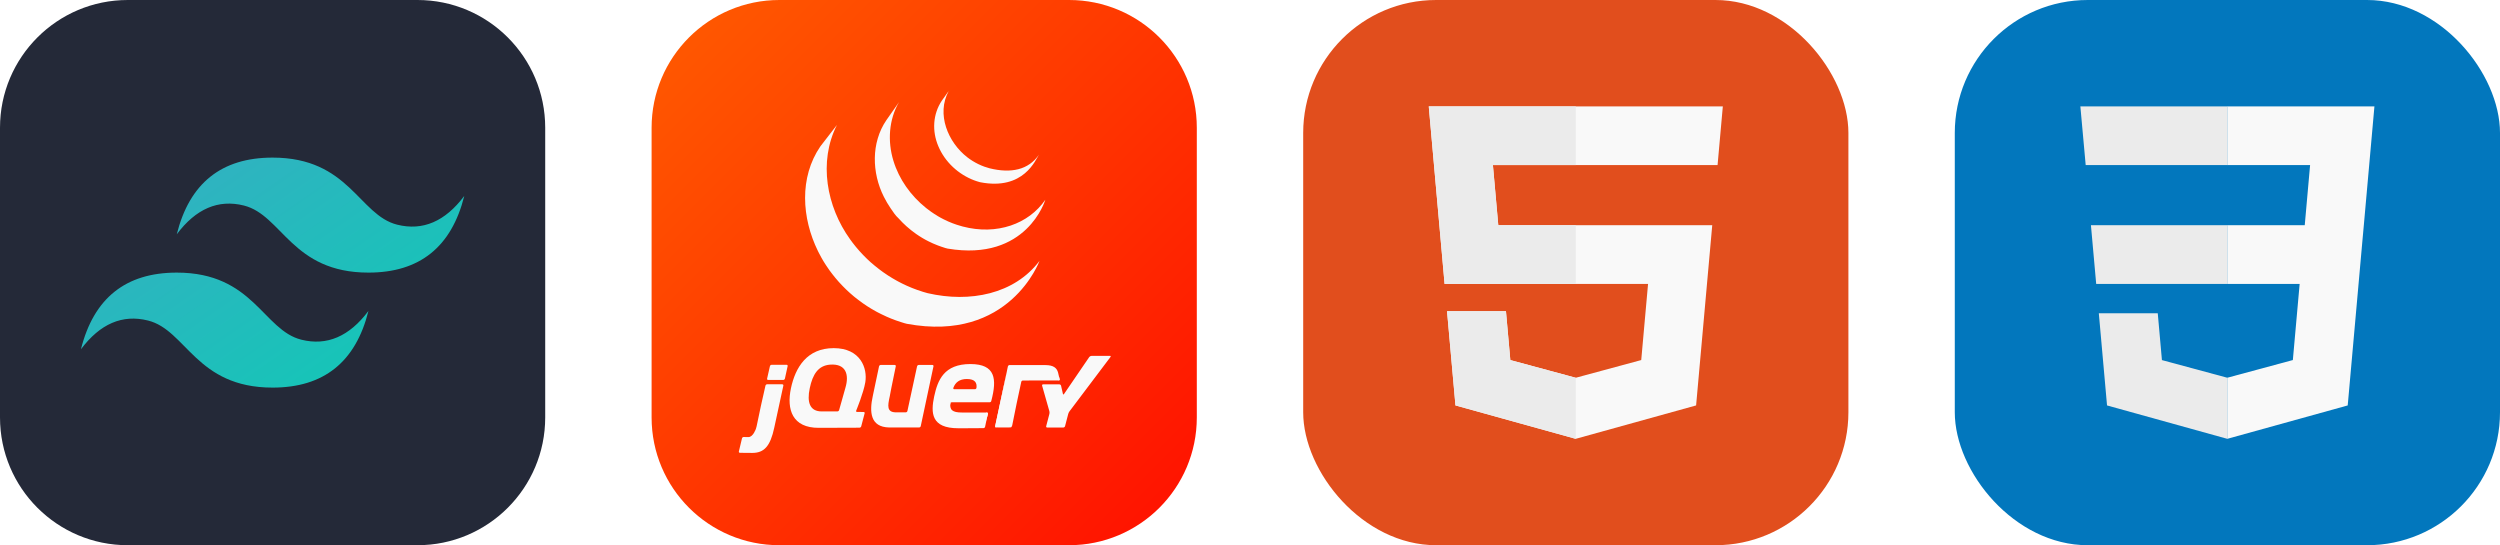 <svg width="188" height="41" viewBox="0 0 188 41" fill="none" xmlns="http://www.w3.org/2000/svg">
<g clip-path="url(#clip0_269_338)">
<path d="M31.391 0H9.609C4.302 0 0 4.302 0 9.609V31.391C0 36.698 4.302 41 9.609 41H31.391C36.698 41 41 36.698 41 31.391V9.609C41 4.302 36.698 0 31.391 0Z" fill="#242938"/>
<path fill-rule="evenodd" clip-rule="evenodd" d="M13.293 17.617C14.254 13.773 16.656 11.852 20.5 11.852C26.266 11.852 26.986 16.176 29.869 16.896C31.791 17.377 33.473 16.657 34.914 14.734C33.953 18.578 31.551 20.5 27.707 20.5C21.941 20.5 21.221 16.176 18.338 15.455C16.416 14.975 14.734 15.695 13.293 17.617ZM6.086 26.266C7.047 22.422 9.449 20.5 13.293 20.5C19.059 20.5 19.779 24.824 22.662 25.545C24.584 26.026 26.266 25.305 27.707 23.383C26.746 27.227 24.344 29.148 20.5 29.148C14.734 29.148 14.014 24.824 11.131 24.104C9.209 23.623 7.527 24.343 6.086 26.266Z" fill="url(#paint0_linear_269_338)"/>
</g>
<g clip-path="url(#clip1_269_338)">
<path d="M80.391 0H58.609C53.302 0 49 4.302 49 9.609V31.391C49 36.698 53.302 41 58.609 41H80.391C85.698 41 90 36.698 90 31.391V9.609C90 4.302 85.698 0 80.391 0Z" fill="url(#paint1_linear_269_338)"/>
<path d="M61.691 11.009C60.091 13.35 60.29 16.396 61.509 18.88L61.599 19.057L61.659 19.169C61.67 19.191 61.683 19.212 61.695 19.234C61.716 19.273 61.737 19.311 61.755 19.35L61.872 19.553L61.938 19.665L62.074 19.881L62.134 19.972C62.195 20.069 62.263 20.165 62.33 20.26L62.336 20.267C62.346 20.283 62.358 20.298 62.366 20.313C62.424 20.395 62.487 20.475 62.548 20.555L62.615 20.642L62.78 20.849L62.843 20.926C62.918 21.016 62.995 21.105 63.073 21.193L63.078 21.198C63.081 21.202 63.084 21.204 63.087 21.208C63.163 21.294 63.241 21.378 63.321 21.459L63.396 21.536L63.583 21.723L63.659 21.797C63.743 21.877 63.828 21.956 63.914 22.034L63.963 22.076L64.195 22.276L64.291 22.354L64.485 22.505L64.589 22.585L64.885 22.802C64.892 22.807 64.899 22.812 64.907 22.818C64.976 22.866 65.047 22.913 65.118 22.96L65.209 23.022L65.54 23.228L65.631 23.28L65.879 23.422C65.925 23.447 65.971 23.47 66.016 23.494L66.194 23.585L66.235 23.605L66.307 23.64L66.589 23.773L66.649 23.803C66.757 23.852 66.867 23.898 66.977 23.942L67.057 23.974L67.366 24.091L67.405 24.105C67.519 24.145 67.634 24.184 67.75 24.22L67.833 24.246C67.954 24.282 68.068 24.325 68.19 24.349C75.924 25.788 78.171 19.618 78.171 19.618C76.284 22.122 72.935 22.782 69.762 22.047C69.642 22.017 69.525 21.981 69.408 21.946L69.319 21.916C69.205 21.88 69.091 21.842 68.978 21.803L68.931 21.785C68.831 21.749 68.731 21.711 68.631 21.672L68.546 21.638C68.437 21.594 68.329 21.548 68.222 21.5L68.157 21.471L67.883 21.341L67.804 21.302C67.733 21.267 67.663 21.23 67.592 21.193L67.451 21.117C67.366 21.07 67.281 21.022 67.197 20.972L67.112 20.923C67.001 20.857 66.89 20.788 66.781 20.718C66.751 20.698 66.722 20.677 66.692 20.657L66.457 20.498L66.381 20.444L66.159 20.28L66.06 20.204L65.859 20.044L65.769 19.972L65.52 19.76C65.51 19.752 65.5 19.744 65.489 19.736C65.401 19.657 65.313 19.576 65.227 19.493L65.153 19.421L64.964 19.232L64.89 19.156C64.811 19.075 64.734 18.992 64.659 18.907C64.655 18.903 64.65 18.899 64.647 18.895C64.567 18.806 64.489 18.715 64.412 18.622L64.35 18.548L64.181 18.335L64.119 18.256L63.924 17.992C62.162 15.544 61.532 12.169 62.937 9.396L61.691 11.009ZM66.655 9.037C65.499 10.732 65.561 13.001 66.464 14.793C66.615 15.094 66.785 15.385 66.975 15.663C67.148 15.916 67.341 16.217 67.571 16.42C67.654 16.511 67.741 16.602 67.83 16.694C67.853 16.717 67.876 16.739 67.898 16.763C67.985 16.849 68.073 16.932 68.164 17.014L68.174 17.023C68.276 17.114 68.38 17.202 68.487 17.287L68.557 17.343C68.663 17.426 68.771 17.506 68.881 17.584C68.884 17.586 68.887 17.588 68.89 17.591C68.938 17.625 68.988 17.657 69.038 17.69C69.061 17.706 69.084 17.722 69.107 17.737C69.186 17.789 69.266 17.839 69.347 17.887L69.381 17.907L69.593 18.028C69.618 18.042 69.643 18.055 69.669 18.068L69.82 18.146C69.828 18.15 69.835 18.153 69.843 18.157C69.945 18.208 70.047 18.256 70.152 18.303C70.175 18.313 70.198 18.323 70.221 18.332C70.305 18.369 70.39 18.404 70.475 18.437L70.584 18.478C70.661 18.506 70.739 18.534 70.817 18.561L70.922 18.595C71.034 18.63 71.143 18.674 71.259 18.694C77.231 19.701 78.609 15.019 78.609 15.019C77.367 16.841 74.96 17.711 72.392 17.033C72.278 17.002 72.166 16.969 72.054 16.933C72.02 16.922 71.986 16.911 71.952 16.902C71.873 16.876 71.794 16.849 71.716 16.819L71.609 16.779C71.523 16.749 71.439 16.711 71.355 16.674C71.332 16.664 71.309 16.655 71.286 16.645C71.181 16.599 71.077 16.55 70.974 16.497C70.921 16.471 70.87 16.444 70.818 16.416L70.728 16.369C70.661 16.332 70.595 16.295 70.53 16.256L70.483 16.225C70.402 16.177 70.323 16.127 70.244 16.076C70.219 16.061 70.196 16.046 70.172 16.027L70.017 15.923C69.907 15.845 69.8 15.765 69.694 15.682L69.621 15.624C68.497 14.72 67.606 13.485 67.183 12.085C66.738 10.632 66.834 9.001 67.606 7.678L66.655 9.037ZM70.83 7.563C70.148 8.585 70.081 9.854 70.557 10.983C71.056 12.181 72.079 13.12 73.272 13.566C73.321 13.585 73.37 13.601 73.423 13.618L73.488 13.639C73.558 13.662 73.629 13.688 73.701 13.702C76.998 14.351 77.892 11.979 78.13 11.629C77.347 12.778 76.03 13.054 74.415 12.655C74.288 12.623 74.147 12.576 74.021 12.532C73.863 12.475 73.709 12.409 73.557 12.335C73.27 12.194 72.997 12.025 72.744 11.83C71.295 10.713 70.397 8.582 71.34 6.847M63.548 29.258L63.325 30.049L63.548 29.258V29.258ZM70.112 27.444H69.089C69.06 27.445 69.032 27.456 69.01 27.474C68.987 27.492 68.971 27.517 68.964 27.545L68.237 30.908C68.23 30.936 68.214 30.961 68.191 30.979C68.169 30.997 68.141 31.007 68.112 31.009H67.388C66.671 31.009 66.754 30.513 66.903 29.834L66.908 29.813L66.995 29.35L67.032 29.16L67.363 27.545C67.366 27.533 67.366 27.52 67.364 27.508C67.361 27.495 67.355 27.484 67.347 27.474C67.339 27.464 67.329 27.456 67.317 27.451C67.306 27.446 67.293 27.443 67.28 27.444H66.23C66.201 27.445 66.173 27.455 66.151 27.474C66.128 27.492 66.112 27.517 66.105 27.545L65.632 29.789C65.372 30.977 65.441 32.11 66.855 32.146L66.896 32.146H69.115C69.144 32.145 69.172 32.135 69.195 32.117C69.217 32.098 69.233 32.073 69.24 32.045L70.198 27.545C70.21 27.489 70.172 27.444 70.116 27.444L70.112 27.444ZM74.195 31.02C74.252 31.02 74.286 31.066 74.278 31.121L74.178 31.607L74.195 31.02Z" fill="#F9F9F9"/>
<path d="M71.458 30.395C71.457 30.342 71.517 30.25 71.574 30.25L71.446 30.248C71.386 30.828 71.458 30.395 71.458 30.395ZM74.195 31.02C74.252 31.02 74.286 31.066 74.278 31.121L74.162 31.686L74.195 31.02ZM72.291 32.205H72.243H72.297H72.291ZM57.246 30.407L57.406 29.702L57.224 30.508L57.203 30.609L57.247 30.407L57.246 30.407ZM59.149 27.433H58.025C57.996 27.434 57.968 27.444 57.946 27.462C57.923 27.48 57.907 27.506 57.899 27.534L57.686 28.472C57.682 28.484 57.682 28.497 57.684 28.509C57.687 28.522 57.692 28.533 57.7 28.543C57.708 28.553 57.718 28.561 57.73 28.566C57.741 28.571 57.754 28.574 57.767 28.573H58.899C58.928 28.572 58.956 28.561 58.979 28.543C59.001 28.525 59.017 28.5 59.025 28.472L59.231 27.531C59.243 27.476 59.206 27.431 59.149 27.431L59.149 27.433ZM55.64 34.051L56.567 34.059C56.293 34.059 55.841 34.053 55.639 34.051L55.64 34.051Z" fill="#F9F9F9"/>
<path d="M58.824 28.896H57.691C57.661 28.898 57.634 28.908 57.611 28.926C57.588 28.944 57.572 28.969 57.564 28.997L57.246 30.407L57.202 30.609L56.9 32.048C56.885 32.115 56.867 32.181 56.845 32.247C56.845 32.247 56.633 32.876 56.278 32.869L55.925 32.863C55.896 32.864 55.868 32.874 55.845 32.891C55.823 32.909 55.806 32.934 55.798 32.961L55.563 33.949C55.56 33.961 55.559 33.974 55.561 33.986C55.563 33.999 55.569 34.011 55.577 34.02C55.584 34.031 55.594 34.038 55.606 34.044C55.617 34.049 55.63 34.051 55.642 34.051L56.57 34.059C57.459 34.059 57.927 33.566 58.227 32.149L58.908 29.001C58.921 28.945 58.884 28.9 58.827 28.9L58.824 28.896ZM74.917 32.147C74.86 32.147 74.826 32.102 74.835 32.046L75.688 28.054L74.917 32.147Z" fill="#F9F9F9"/>
<path d="M74.848 32.097C74.841 32.069 74.845 32.001 74.857 31.945L75.261 30.05L74.835 32.046C74.823 32.102 74.86 32.147 74.917 32.147H75.02C74.964 32.147 74.855 32.124 74.848 32.097ZM76.034 32.124C76.004 32.136 75.932 32.147 75.875 32.147H75.978C76.007 32.146 76.035 32.136 76.057 32.117C76.08 32.099 76.095 32.074 76.102 32.046L76.123 31.945C76.112 32 76.062 32.112 76.032 32.124H76.034ZM79.636 28.322L79.683 28.515C79.696 28.571 79.66 28.616 79.604 28.616M76.426 30.442L76.468 30.241L76.63 29.48L76.446 30.342L76.426 30.442V30.442ZM75.702 27.989L75.666 28.155L75.262 30.05L75.688 28.054L75.702 27.989V27.989Z" fill="#F9F9F9"/>
<path d="M79.683 28.515L79.637 28.322L79.567 28.019C79.475 27.662 79.205 27.455 78.618 27.455L75.918 27.453C75.889 27.454 75.861 27.464 75.839 27.483C75.816 27.501 75.8 27.526 75.793 27.554L75.751 27.752L75.691 28.051L74.86 31.942C74.848 31.997 74.844 32.063 74.851 32.093C74.858 32.123 74.967 32.144 75.024 32.144H75.877C75.934 32.144 76.006 32.133 76.037 32.121C76.069 32.108 76.114 32 76.128 31.941L76.452 30.338L76.799 28.714C76.806 28.686 76.822 28.662 76.844 28.643C76.867 28.625 76.895 28.615 76.923 28.614L79.609 28.612C79.666 28.612 79.702 28.567 79.689 28.512L79.683 28.515ZM83.142 26.762L82.935 26.762H82.075C82.044 26.765 82.013 26.773 81.985 26.788C81.957 26.803 81.933 26.823 81.913 26.848L80.012 29.633C79.98 29.68 79.944 29.673 79.931 29.618L79.791 29.004C79.783 28.976 79.767 28.951 79.744 28.933C79.721 28.915 79.694 28.904 79.665 28.903H78.442C78.385 28.903 78.352 28.948 78.367 29.003L78.912 30.921C78.928 30.976 78.929 31.066 78.915 31.121L78.673 32.05C78.669 32.062 78.668 32.074 78.67 32.087C78.672 32.099 78.677 32.111 78.685 32.121C78.693 32.131 78.703 32.139 78.714 32.144C78.726 32.149 78.738 32.151 78.751 32.15H79.962C79.991 32.149 80.019 32.138 80.042 32.12C80.065 32.102 80.082 32.078 80.091 32.05L80.333 31.121C80.352 31.056 80.382 30.994 80.421 30.939L83.51 26.842C83.545 26.796 83.526 26.76 83.469 26.76L83.145 26.762L83.142 26.762ZM73.431 29.164C73.424 29.225 73.367 29.27 73.31 29.27H71.76C71.707 29.27 71.68 29.234 71.688 29.189L71.689 29.18L71.696 29.154C71.847 28.761 72.145 28.502 72.712 28.502C73.35 28.502 73.474 28.814 73.431 29.164H73.431ZM72.977 27.376C70.988 27.376 70.516 28.583 70.252 29.802C69.988 31.044 70.011 32.205 72.069 32.205H72.395L72.646 32.204L73.956 32.196C73.984 32.195 74.012 32.184 74.034 32.166C74.056 32.148 74.072 32.123 74.079 32.095L74.278 31.123C74.289 31.067 74.252 31.021 74.195 31.021H72.345C71.609 31.021 71.391 30.826 71.471 30.251H74.429C74.453 30.251 74.476 30.244 74.495 30.23C74.515 30.216 74.53 30.197 74.538 30.175C74.542 30.167 74.544 30.158 74.545 30.149C74.984 28.493 74.859 27.377 72.977 27.377L72.977 27.376ZM63.576 29.158L63.548 29.257L63.325 30.049L63.101 30.84C63.092 30.868 63.074 30.892 63.051 30.91C63.028 30.927 62.999 30.938 62.97 30.939H61.787C60.891 30.939 60.672 30.238 60.891 29.203C61.109 28.145 61.537 27.488 62.419 27.421C63.626 27.33 63.867 28.178 63.576 29.157V29.158ZM64.386 30.879C64.386 30.879 64.944 29.526 65.071 28.744C65.243 27.697 64.72 26.18 62.696 26.18C60.684 26.18 59.81 27.628 59.477 29.207C59.144 30.793 59.58 32.184 61.581 32.173L64.634 32.162C64.663 32.161 64.691 32.15 64.714 32.132C64.738 32.114 64.755 32.09 64.763 32.062L65.02 31.081C65.025 31.07 65.026 31.057 65.024 31.045C65.022 31.032 65.017 31.02 65.009 31.01C65.002 31 64.992 30.992 64.98 30.987C64.969 30.982 64.956 30.98 64.943 30.981L64.451 30.978C64.402 30.978 64.375 30.947 64.38 30.905C64.382 30.898 64.384 30.89 64.386 30.882V30.879Z" fill="#F9F9F9"/>
<path d="M74.347 29.973C74.347 29.991 74.34 30.009 74.328 30.021C74.315 30.034 74.298 30.041 74.28 30.041C74.262 30.041 74.244 30.034 74.232 30.021C74.219 30.009 74.212 29.991 74.212 29.973C74.212 29.955 74.219 29.938 74.232 29.925C74.244 29.913 74.262 29.905 74.28 29.905C74.298 29.905 74.315 29.913 74.328 29.925C74.34 29.938 74.347 29.955 74.347 29.973Z" fill="#F9F9F9"/>
</g>
<g filter="url(#filter0_i_269_338)">
<rect x="98" width="41" height="41" rx="10" fill="#E14E1D"/>
<path d="M107.443 8L108.633 21.35H123.934L123.421 27.076L118.494 28.408L113.577 27.078L113.248 23.401H108.817L109.451 30.488L118.493 33L127.547 30.488L128.761 16.936H112.671L112.267 12.415H129.161L129.557 8H107.443Z" fill="#F9F9F9"/>
<path d="M118.5 8H107.443L108.633 21.35H118.5V16.936H112.671L112.267 12.415H118.5V8ZM118.5 28.406L118.494 28.408L113.577 27.078L113.248 23.401H108.817L109.451 30.488L118.493 33L118.5 32.998L118.5 28.406Z" fill="#EBEBEB"/>
</g>
<g filter="url(#filter1_i_269_338)">
<rect x="147" width="41" height="41" rx="10" fill="#0277BD"/>
<path d="M157.238 16.936L157.634 21.35H167.513V16.936H157.238ZM167.513 8H156.443L156.844 12.415H167.513V8ZM167.513 32.994V28.401L167.494 28.406L162.577 27.079L162.263 23.558H157.831L158.449 30.489L167.493 33L167.513 32.994Z" fill="#EBEBEB"/>
<path d="M172.934 21.35L172.422 27.076L167.498 28.405V32.998L176.548 30.489L176.615 29.744L177.652 18.121L177.76 16.936L178.557 8H167.498V12.415H173.719L173.317 16.936H167.498V21.35H172.934Z" fill="#F9F9F9"/>
</g>
<defs>
<filter id="filter0_i_269_338" x="98" y="0" width="41" height="41" filterUnits="userSpaceOnUse" color-interpolation-filters="sRGB">
<feFlood flood-opacity="0" result="BackgroundImageFix"/>
<feBlend mode="normal" in="SourceGraphic" in2="BackgroundImageFix" result="shape"/>
<feColorMatrix in="SourceAlpha" type="matrix" values="0 0 0 0 0 0 0 0 0 0 0 0 0 0 0 0 0 0 127 0" result="hardAlpha"/>
<feOffset/>
<feGaussianBlur stdDeviation="1"/>
<feComposite in2="hardAlpha" operator="arithmetic" k2="-1" k3="1"/>
<feColorMatrix type="matrix" values="0 0 0 0 0 0 0 0 0 0 0 0 0 0 0 0 0 0 0.25 0"/>
<feBlend mode="normal" in2="shape" result="effect1_innerShadow_269_338"/>
</filter>
<filter id="filter1_i_269_338" x="147" y="0" width="41" height="41" filterUnits="userSpaceOnUse" color-interpolation-filters="sRGB">
<feFlood flood-opacity="0" result="BackgroundImageFix"/>
<feBlend mode="normal" in="SourceGraphic" in2="BackgroundImageFix" result="shape"/>
<feColorMatrix in="SourceAlpha" type="matrix" values="0 0 0 0 0 0 0 0 0 0 0 0 0 0 0 0 0 0 127 0" result="hardAlpha"/>
<feOffset/>
<feGaussianBlur stdDeviation="1"/>
<feComposite in2="hardAlpha" operator="arithmetic" k2="-1" k3="1"/>
<feColorMatrix type="matrix" values="0 0 0 0 0 0 0 0 0 0 0 0 0 0 0 0 0 0 0.25 0"/>
<feBlend mode="normal" in2="shape" result="effect1_innerShadow_269_338"/>
</filter>
<linearGradient id="paint0_linear_269_338" x1="13.854" y1="11.852" x2="26.186" y2="29.709" gradientUnits="userSpaceOnUse">
<stop stop-color="#32B1C1"/>
<stop offset="1" stop-color="#14C6B7"/>
</linearGradient>
<linearGradient id="paint1_linear_269_338" x1="49" y1="0" x2="90" y2="41" gradientUnits="userSpaceOnUse">
<stop stop-color="#FF5C00"/>
<stop offset="1" stop-color="#FF0F00"/>
</linearGradient>
<clipPath id="clip0_269_338">
<rect width="41" height="41" fill="white"/>
</clipPath>
<clipPath id="clip1_269_338">
<rect width="41" height="41" fill="white" transform="translate(49)"/>
</clipPath>
</defs>
</svg>
